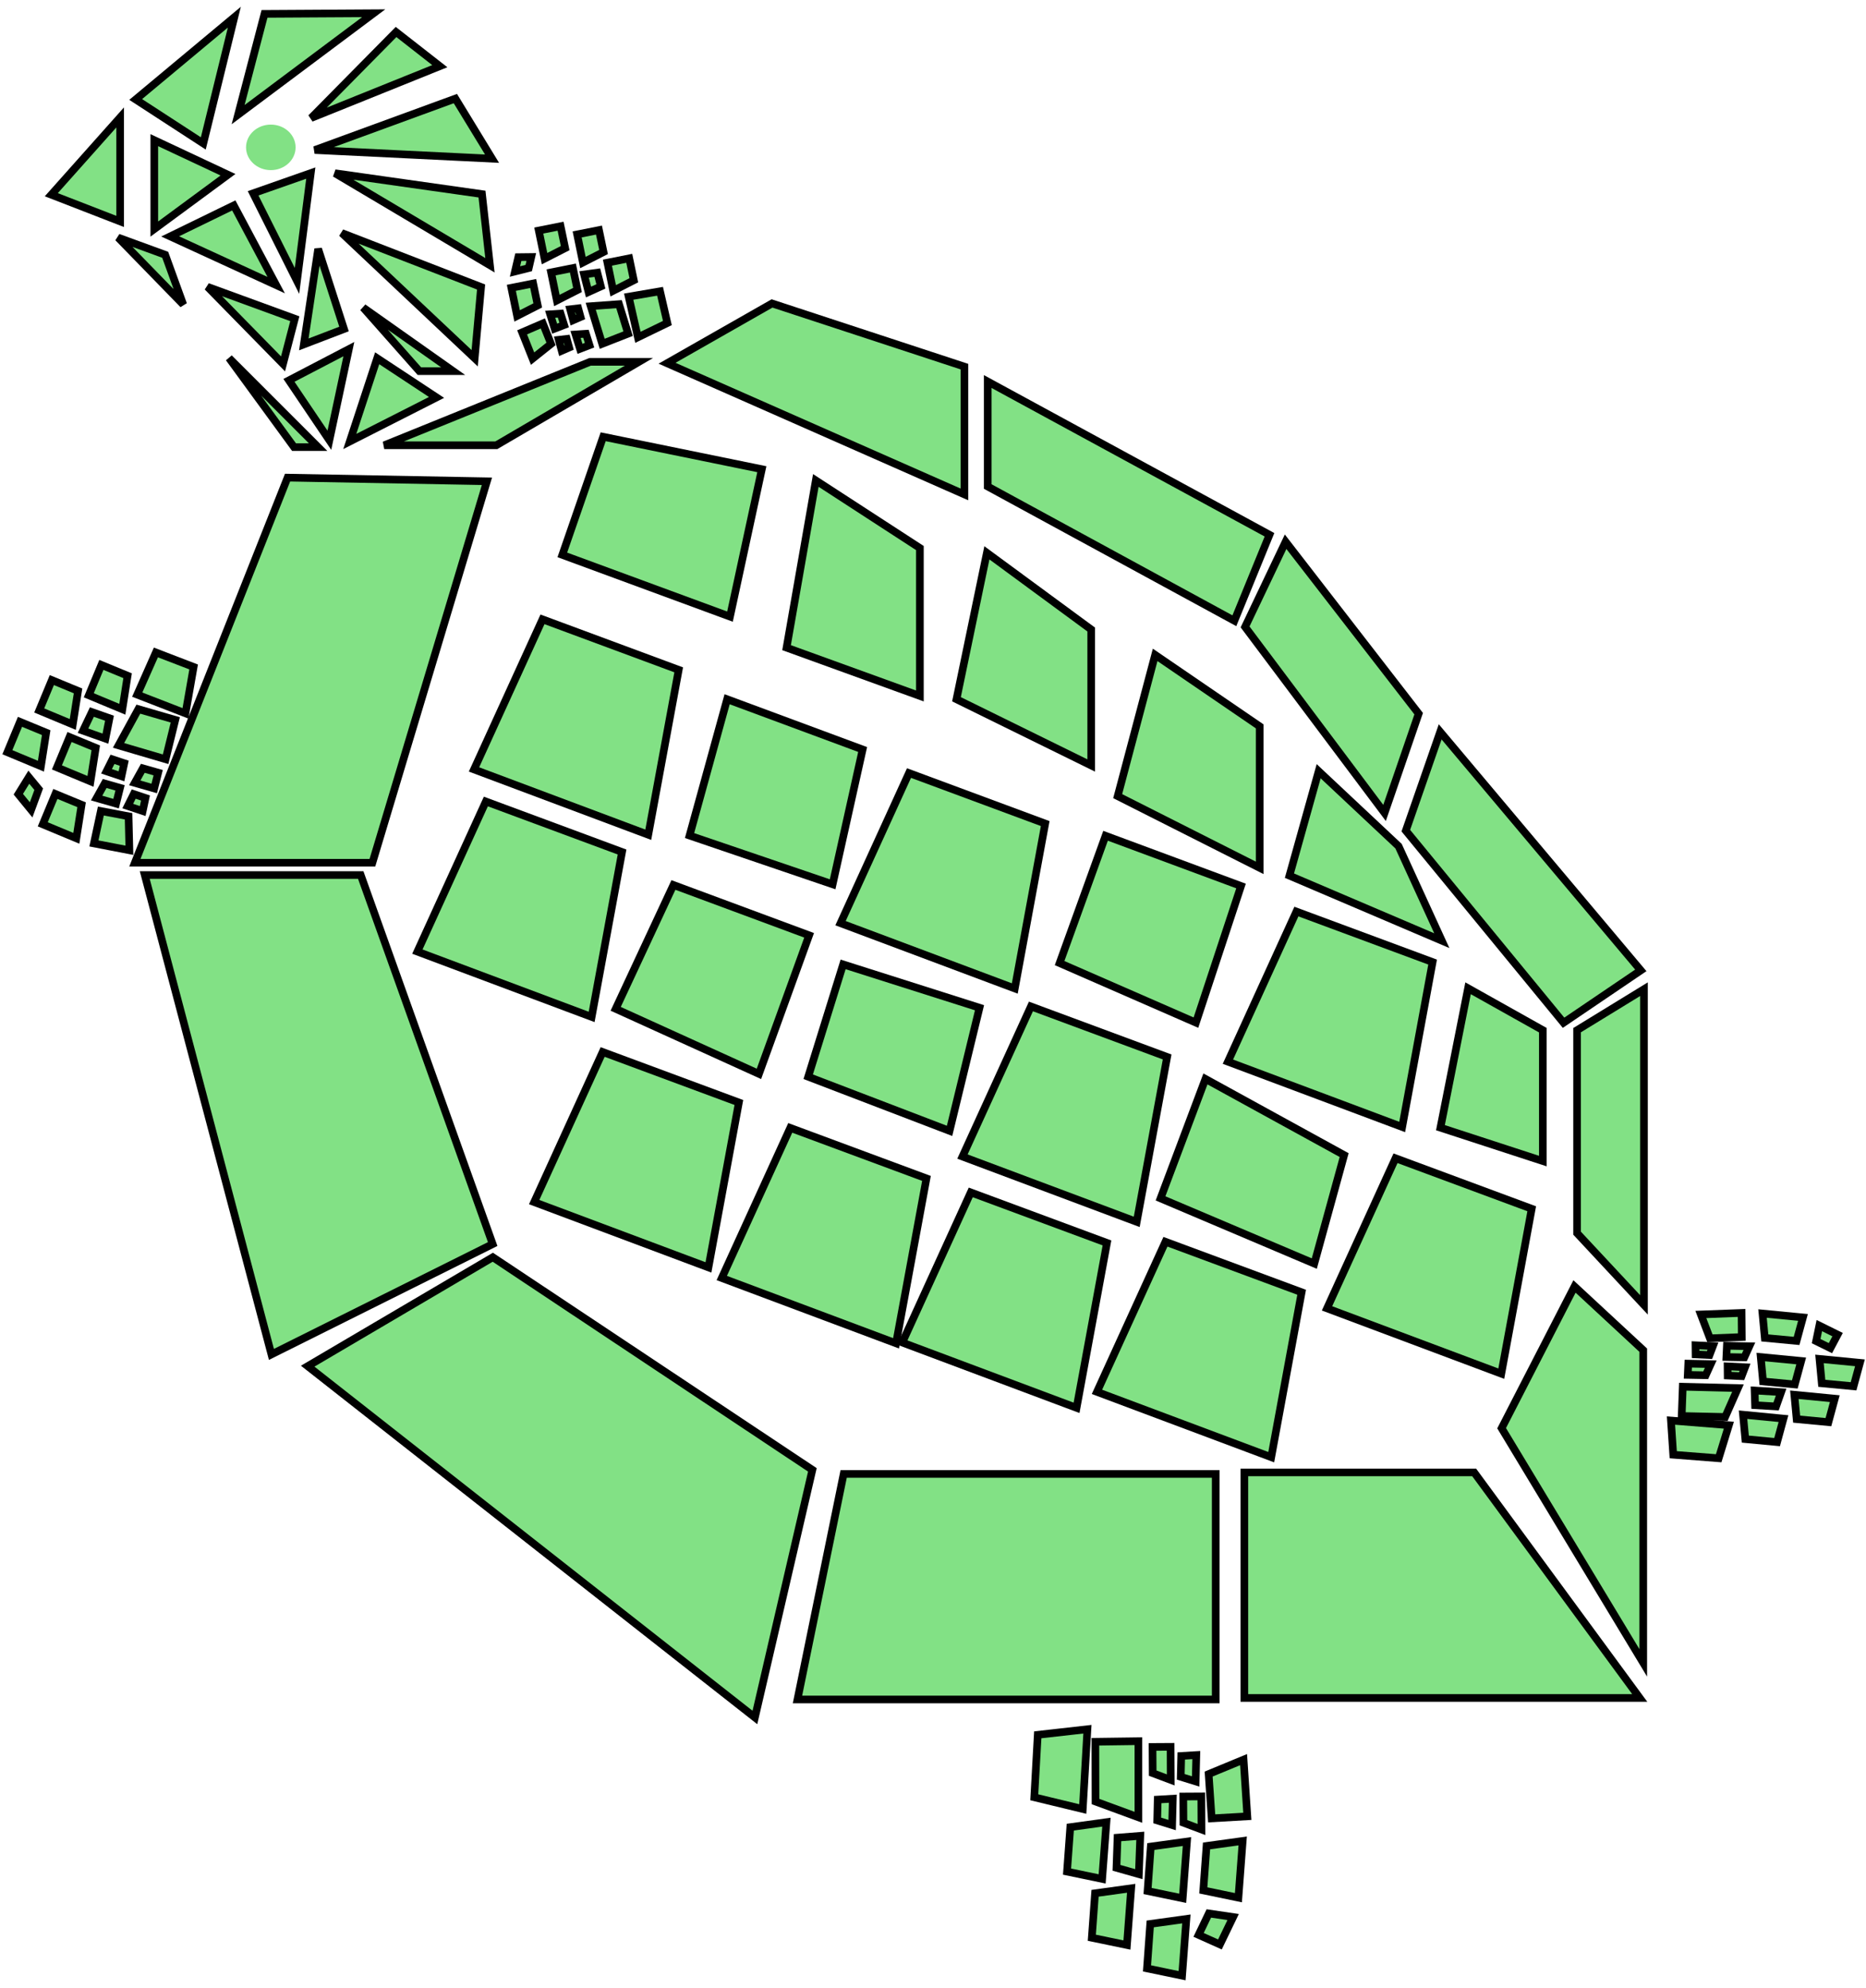 <svg width="244" height="260" viewBox="0 0 244 260" fill="none" xmlns="http://www.w3.org/2000/svg">
<g id="Group 27">
<path id="Rectangle 196" d="M17.636 112.836L37.602 62.468L63.672 62.946L48.695 112.836H17.636Z" fill="#82E185" stroke="black"/>
<path id="Rectangle 208" d="M50.243 58.235L77.165 47.322H83.554L64.899 58.235H50.243Z" fill="#82E185" stroke="black"/>
<path id="Rectangle 198" d="M106.227 192.24L98.712 224.626L40.233 178.678L64.44 164.43L106.227 192.24Z" fill="#82E185" stroke="black"/>
<path id="Rectangle 199" d="M158.967 192.775L158.967 222.271L104.279 222.271L110.317 192.775L158.967 192.775Z" fill="#82E185" stroke="black"/>
<path id="Rectangle 201" d="M192.763 192.575L214.414 222.072L162.713 222.072L162.713 192.575L192.763 192.575Z" fill="#82E185" stroke="black"/>
<path id="Rectangle 203" d="M206.22 134.735L214.967 129.374L214.967 170.666L206.22 161.284L206.22 134.735Z" fill="#82E185" stroke="black"/>
<path id="Rectangle 204" d="M183.827 108.639L188.321 95.717L214.553 126.913L204.451 133.763L183.827 108.639Z" fill="#82E185" stroke="black"/>
<path id="Rectangle 205" d="M168.107 70.851L185.507 93.34L181.046 106.325L162.807 81.992L168.107 70.851Z" fill="#82E185" stroke="black"/>
<path id="Rectangle 209" d="M118.862 101.106L136.672 107.713L132.694 129.281L109.907 120.74L118.862 101.106Z" fill="#82E185" stroke="black"/>
<path id="Rectangle 211" d="M95.08 91.453L112.799 98.025L108.876 115.656L90.166 109.282L95.08 91.453Z" fill="#82E185" stroke="black"/>
<path id="Rectangle 212" d="M129.047 72.303L142.687 82.334L142.687 100.117L125.071 91.454L129.047 72.303Z" fill="#82E185" stroke="black"/>
<path id="Rectangle 213" d="M144.564 109.308L162.278 115.879L156.381 133.749L138.554 125.96L144.564 109.308Z" fill="#82E185" stroke="black"/>
<path id="Rectangle 229" d="M191.966 129.254L201.744 134.737L201.744 151.854L188.353 147.487L191.966 129.254Z" fill="#82E185" stroke="black"/>
<path id="Rectangle 231" d="M6.708 25.466L15.71 15.358L15.71 28.96L6.708 25.466Z" fill="#82E185" stroke="black"/>
<path id="Rectangle 232" d="M17.742 13.009L30.642 2.248L26.583 18.759L17.742 13.009Z" fill="#82E185" stroke="black"/>
<path id="Rectangle 233" d="M20.175 29.959L20.175 18.331L29.811 22.853L20.175 29.959Z" fill="#82E185" stroke="black"/>
<g id="sturtle__mouth">
<path id="Rectangle 246" d="M21.602 33.324L23.96 39.826L15.441 31.073L21.602 33.324Z" fill="#82E185" stroke="black"/>
</g>
<path id="Rectangle 247" d="M38.449 58.479L29.948 46.83L41.597 58.479L38.449 58.479Z" fill="#82E185" stroke="black"/>
<path id="Rectangle 240" d="M38.835 36.738L33.099 25.284L40.639 22.636L38.835 36.738Z" fill="#82E185" stroke="black"/>
<path id="Rectangle 242" d="M43.069 57.579L37.784 49.746L45.615 45.662L43.069 57.579Z" fill="#82E185" stroke="black"/>
<path id="Rectangle 245" d="M44.984 43.03L39.728 45.044L41.605 32.56L44.984 43.03Z" fill="#82E185" stroke="black"/>
<path id="Rectangle 243" d="M38.55 41.685L37.009 47.594L27.13 37.511L38.55 41.685Z" fill="#82E185" stroke="black"/>
<path id="Rectangle 244" d="M57.083 51.979L45.737 57.742L49.32 46.856L57.083 51.979Z" fill="#82E185" stroke="black"/>
<path id="Rectangle 241" d="M30.57 26.866L36.116 37.291L22.25 30.918L30.57 26.866Z" fill="#82E185" stroke="black"/>
<path id="Rectangle 234" d="M31.137 14.992L34.586 1.816L48.865 1.731L31.137 14.992Z" fill="#82E185" stroke="black"/>
<path id="Rectangle 235" d="M40.682 15.437L51.789 4.184L57.51 8.655L40.682 15.437Z" fill="#82E185" stroke="black"/>
<path id="Rectangle 237" d="M43.799 22.657L63.026 25.384L64.067 34.694L43.799 22.657Z" fill="#82E185" stroke="black"/>
<path id="Rectangle 238" d="M44.693 30.475L62.908 37.536L62.07 46.855L44.693 30.475Z" fill="#82E185" stroke="black"/>
<path id="Rectangle 239" d="M54.842 48.543L47.486 40.228L59.257 48.543L54.842 48.543Z" fill="#82E185" stroke="black"/>
<path id="Rectangle 236" d="M41.157 19.621L59.545 12.894L64.341 20.753L41.157 19.621Z" fill="#82E185" stroke="black"/>
<path id="Rectangle 230" d="M172.43 100.866L182.876 110.669L188.533 123.029L168.608 114.526L172.43 100.866Z" fill="#82E185" stroke="black"/>
<path id="Rectangle 228" d="M182.478 151.485L200.288 158.092L196.31 179.66L173.523 171.118L182.478 151.485Z" fill="#82E185" stroke="black"/>
<path id="Rectangle 227" d="M152.394 162.406L170.204 169.012L166.227 190.581L143.439 182.039L152.394 162.406Z" fill="#82E185" stroke="black"/>
<path id="Rectangle 226" d="M78.873 57.122L99.619 61.366L95.454 80.647L73.53 72.572L78.873 57.122Z" fill="#82E185" stroke="black"/>
<path id="Rectangle 225" d="M70.936 81.001L88.747 87.607L84.769 109.175L61.981 100.633L70.936 81.001Z" fill="#82E185" stroke="black"/>
<path id="Rectangle 224" d="M63.531 104.826L81.341 111.433L77.364 133.001L54.576 124.459L63.531 104.826Z" fill="#82E185" stroke="black"/>
<g id="sturtle__frontfoot--left">
<path id="Rectangle 250" d="M13.258 86.962L16.686 88.376L15.997 92.763L11.609 90.934L13.258 86.962Z" fill="#82E185" stroke="black"/>
<path id="Rectangle 257" d="M12.016 93.127L14.317 93.934L13.787 96.606L10.853 95.566L12.016 93.127Z" fill="#82E185" stroke="black"/>
<path id="Rectangle 258" d="M18.675 100.487L20.684 101.058L20.165 103.122L17.618 102.389L18.675 100.487Z" fill="#82E185" stroke="black"/>
<path id="Rectangle 260" d="M13.688 102.472L15.698 103.043L15.178 105.107L12.632 104.375L13.688 102.472Z" fill="#82E185" stroke="black"/>
<path id="Rectangle 259" d="M14.708 99.311L16.247 99.821L15.883 101.531L13.927 100.876L14.708 99.311Z" fill="#82E185" stroke="black"/>
<path id="Rectangle 261" d="M17.485 103.856L19.024 104.366L18.66 106.076L16.704 105.421L17.485 103.856Z" fill="#82E185" stroke="black"/>
<path id="Rectangle 256" d="M9.093 96.393L12.521 97.808L11.831 102.194L7.443 100.365L9.093 96.393Z" fill="#82E185" stroke="black"/>
<path id="Rectangle 255" d="M13.189 106.074L16.811 106.759L16.918 111.205L12.28 110.31L13.189 106.074Z" fill="#82E185" stroke="black"/>
<path id="Rectangle 254" d="M7.242 103.838L10.67 105.253L9.98 109.64L5.592 107.811L7.242 103.838Z" fill="#82E185" stroke="black"/>
<path id="Rectangle 253" d="M3.77 101.646L5.064 103.218L4.071 105.922L2.395 103.872L3.77 101.646Z" fill="#82E185" stroke="black"/>
<path id="Rectangle 252" d="M2.613 94.407L6.041 95.822L5.352 100.209L0.964 98.38L2.613 94.407Z" fill="#82E185" stroke="black"/>
<path id="Rectangle 251" d="M6.779 88.947L10.207 90.362L9.517 94.749L5.129 92.92L6.779 88.947Z" fill="#82E185" stroke="black"/>
<path id="Rectangle 249" d="M18.091 92.747L22.921 94.151L21.654 99.299L15.497 97.488L18.091 92.747Z" fill="#82E185" stroke="black"/>
<path id="Rectangle 248" d="M20.385 85.333L25.32 87.23L24.256 93.3L17.943 90.849L20.385 85.333Z" fill="#82E185" stroke="black"/>
</g>
<g id="sturtle__backfoot--left">
<path id="Rectangle 276" d="M139.527 244.784L139.951 238.971L144.677 238.317L144.118 245.739L139.527 244.784Z" fill="#82E185" stroke="black"/>
<path id="Rectangle 277" d="M145.991 244.287L146.13 240.342L149.104 240.106L148.916 245.118L145.991 244.287Z" fill="#82E185" stroke="black"/>
<path id="Rectangle 278" d="M150.728 231.904L150.706 228.48L153.066 228.466L153.085 232.793L150.728 231.904Z" fill="#82E185" stroke="black"/>
<path id="Rectangle 279" d="M154.747 238.389L154.725 234.966L157.086 234.952L157.104 239.278L154.747 238.389Z" fill="#82E185" stroke="black"/>
<path id="Rectangle 280" d="M151.321 238.092L151.384 235.364L153.357 235.248L153.269 238.697L151.321 238.092Z" fill="#82E185" stroke="black"/>
<path id="Rectangle 281" d="M154.396 232.386L154.46 229.658L156.432 229.541L156.344 232.99L154.396 232.386Z" fill="#82E185" stroke="black"/>
<path id="Rectangle 282" d="M150.057 247.32L150.481 241.507L155.208 240.853L154.648 248.275L150.057 247.32Z" fill="#82E185" stroke="black"/>
<path id="Rectangle 283" d="M158.44 237.821L158.043 232.026L162.612 230.137L163.103 237.555L158.44 237.821Z" fill="#82E185" stroke="black"/>
<path id="Rectangle 284" d="M157.345 247.241L157.769 241.427L162.495 240.773L161.936 248.195L157.345 247.241Z" fill="#82E185" stroke="black"/>
<path id="Rectangle 285" d="M156.728 253.058L158.069 250.256L161.248 250.724L159.518 254.31L156.728 253.058Z" fill="#82E185" stroke="black"/>
<path id="Rectangle 286" d="M149.981 257.44L150.405 251.627L155.131 250.973L154.571 258.395L149.981 257.44Z" fill="#82E185" stroke="black"/>
<path id="Rectangle 287" d="M142.767 253.432L143.191 247.619L147.917 246.965L147.358 254.386L142.767 253.432Z" fill="#82E185" stroke="black"/>
<path id="Rectangle 288" d="M143.249 235.62L143.231 227.802L148.858 227.726L148.859 237.682L143.249 235.62Z" fill="#82E185" stroke="black"/>
<path id="Rectangle 289" d="M135.242 235.063L135.698 226.893L142.192 226.163L141.584 236.597L135.242 235.063Z" fill="#82E185" stroke="black"/>
</g>
<g id="sturtle__frontfoot--right">
<path id="Rectangle 262" d="M82.281 33.786L82.879 36.655L80.183 38.03L79.429 34.354L82.281 33.786Z" fill="#82E185" stroke="black"/>
<path id="Rectangle 263" d="M78.105 35.658L78.569 37.462L76.957 38.192L76.374 35.897L78.105 35.658Z" fill="#82E185" stroke="black"/>
<path id="Rectangle 264" d="M76.618 43.653L77.087 45.146L75.843 45.624L75.259 43.742L76.618 43.653Z" fill="#82E185" stroke="black"/>
<path id="Rectangle 265" d="M73.301 41.014L73.769 42.507L72.526 42.985L71.942 41.103L73.301 41.014Z" fill="#82E185" stroke="black"/>
<path id="Rectangle 266" d="M75.606 40.325L75.916 41.458L74.945 41.879L74.559 40.448L75.606 40.325Z" fill="#82E185" stroke="black"/>
<path id="Rectangle 267" d="M74.113 44.322L74.422 45.454L73.452 45.876L73.065 44.444L74.113 44.322Z" fill="#82E185" stroke="black"/>
<path id="Rectangle 268" d="M74.915 35.056L75.513 37.926L72.817 39.3L72.062 35.625L74.915 35.056Z" fill="#82E185" stroke="black"/>
<path id="Rectangle 269" d="M70.98 42.299L72.055 44.977L69.641 46.905L68.273 43.468L70.98 42.299Z" fill="#82E185" stroke="black"/>
<path id="Rectangle 270" d="M69.717 37.075L70.315 39.945L67.619 41.319L66.865 37.644L69.717 37.075Z" fill="#82E185" stroke="black"/>
<path id="Rectangle 271" d="M69.472 33.612L69.139 35.057L67.338 35.508L67.776 33.632L69.472 33.612Z" fill="#82E185" stroke="black"/>
<path id="Rectangle 272" d="M73.303 29.586L73.901 32.455L71.206 33.829L70.451 30.154L73.303 29.586Z" fill="#82E185" stroke="black"/>
<path id="Rectangle 273" d="M78.322 30.091L78.92 32.96L76.224 34.335L75.47 30.659L78.322 30.091Z" fill="#82E185" stroke="black"/>
<path id="Rectangle 274" d="M80.943 39.78L82.132 43.64L78.744 44.968L77.243 40.049L80.943 39.78Z" fill="#82E185" stroke="black"/>
<path id="Rectangle 275" d="M86.308 38.096L87.266 42.248L83.414 44.115L82.205 38.8L86.308 38.096Z" fill="#82E185" stroke="black"/>
</g>
<path id="Rectangle 223" d="M78.804 137.587L96.615 144.193L92.637 165.762L69.849 157.22L78.804 137.587Z" fill="#82E185" stroke="black"/>
<path id="Rectangle 222" d="M103.334 147.514L121.145 154.121L117.167 175.689L94.379 167.148L103.334 147.514Z" fill="#82E185" stroke="black"/>
<path id="Rectangle 221" d="M126.938 155.953L144.749 162.559L140.771 184.128L117.983 175.586L126.938 155.953Z" fill="#82E185" stroke="black"/>
<path id="Rectangle 220" d="M157.623 141.109L175.762 151.073L171.858 165.262L151.752 156.732L157.623 141.109Z" fill="#82E185" stroke="black"/>
<path id="Rectangle 219" d="M169.518 119.221L187.329 125.828L183.351 147.396L160.564 138.854L169.518 119.221Z" fill="#82E185" stroke="black"/>
<path id="Rectangle 218" d="M106.678 62.836L120.286 71.677L120.286 91.024L102.852 84.706L106.678 62.836Z" fill="#82E185" stroke="black"/>
<path id="Rectangle 217" d="M151.048 85.65L164.718 94.999L164.718 113.506L146.149 104.126L151.048 85.65Z" fill="#82E185" stroke="black"/>
<path id="Rectangle 216" d="M88.057 115.745L105.8 122.327L99.239 140.45L80.507 131.941L88.057 115.745Z" fill="#82E185" stroke="black"/>
<path id="Rectangle 215" d="M134.806 131.631L152.617 138.237L148.639 159.805L125.851 151.264L134.806 131.631Z" fill="#82E185" stroke="black"/>
<path id="Rectangle 214" d="M110.247 126.131L128.082 131.799L124.165 147.904L105.681 140.824L110.247 126.131Z" fill="#82E185" stroke="black"/>
<path id="Rectangle 206" d="M129.155 49.899L166 69.943L161.406 81.187L129.155 63.629L129.155 49.899Z" fill="#82E185" stroke="black"/>
<path id="Rectangle 207" d="M100.952 39.686L126.108 47.95L126.108 64.664L87.225 47.507L100.952 39.686Z" fill="#82E185" stroke="black"/>
<path id="Rectangle 202" d="M214.873 217.485L196.353 186.792L205.883 168.252L214.873 176.588L214.873 217.485Z" fill="#82E185" stroke="black"/>
<path id="Rectangle 197" d="M64.423 162.708L35.492 177.14L18.927 114.442L47.169 114.443L64.423 162.708Z" fill="#82E185" stroke="black"/>
<ellipse id="Ellipse 8" cx="35.413" cy="19.273" rx="3.24" ry="2.978" fill="#82E185"/>
<g id="sturtle__backfoot--right">
<path id="Rectangle 290" d="M232.375 188.609L228.221 188.217L227.92 185.026L233.21 185.538L232.375 188.609Z" fill="#82E185" stroke="black"/>
<path id="Rectangle 291" d="M232.241 183.944L229.498 183.784L229.436 181.864L232.902 182.074L232.241 183.944Z" fill="#82E185" stroke="black"/>
<path id="Rectangle 292" d="M223.039 179.863L220.693 179.819L220.76 178.347L223.699 178.408L223.039 179.863Z" fill="#82E185" stroke="black"/>
<path id="Rectangle 293" d="M228.091 177.525L225.744 177.481L225.811 176.01L228.75 176.071L228.091 177.525Z" fill="#82E185" stroke="black"/>
<path id="Rectangle 294" d="M227.736 179.987L225.915 179.902L225.902 178.706L228.181 178.818L227.736 179.987Z" fill="#82E185" stroke="black"/>
<path id="Rectangle 295" d="M223.538 177.225L221.718 177.14L221.705 175.945L223.984 176.056L223.538 177.225Z" fill="#82E185" stroke="black"/>
<path id="Rectangle 296" d="M234.691 181.067L230.536 180.675L230.236 177.484L235.526 177.995L234.691 181.067Z" fill="#82E185" stroke="black"/>
<path id="Rectangle 297" d="M227.758 174.87L223.592 175.037L222.406 171.917L227.73 171.715L227.758 174.87Z" fill="#82E185" stroke="black"/>
<path id="Rectangle 298" d="M234.922 175.375L230.768 174.983L230.468 171.792L235.758 172.303L234.922 175.375Z" fill="#82E185" stroke="black"/>
<path id="Rectangle 299" d="M239.349 176.321L237.479 175.403L237.899 173.373L240.286 174.553L239.349 176.321Z" fill="#82E185" stroke="black"/>
<path id="Rectangle 300" d="M242.373 181.312L238.219 180.92L237.918 177.729L243.208 178.241L242.373 181.312Z" fill="#82E185" stroke="black"/>
<path id="Rectangle 301" d="M239.085 185.999L234.93 185.607L234.63 182.416L239.92 182.927L239.085 185.999Z" fill="#82E185" stroke="black"/>
<path id="Rectangle 302" d="M225.584 185.323L219.9 185.195L220.042 181.367L227.257 181.545L225.584 185.323Z" fill="#82E185" stroke="black"/>
<path id="Rectangle 303" d="M224.737 190.722L218.795 190.259L218.497 185.792L226.069 186.4L224.737 190.722Z" fill="#82E185" stroke="black"/>
</g>
</g>
</svg>
